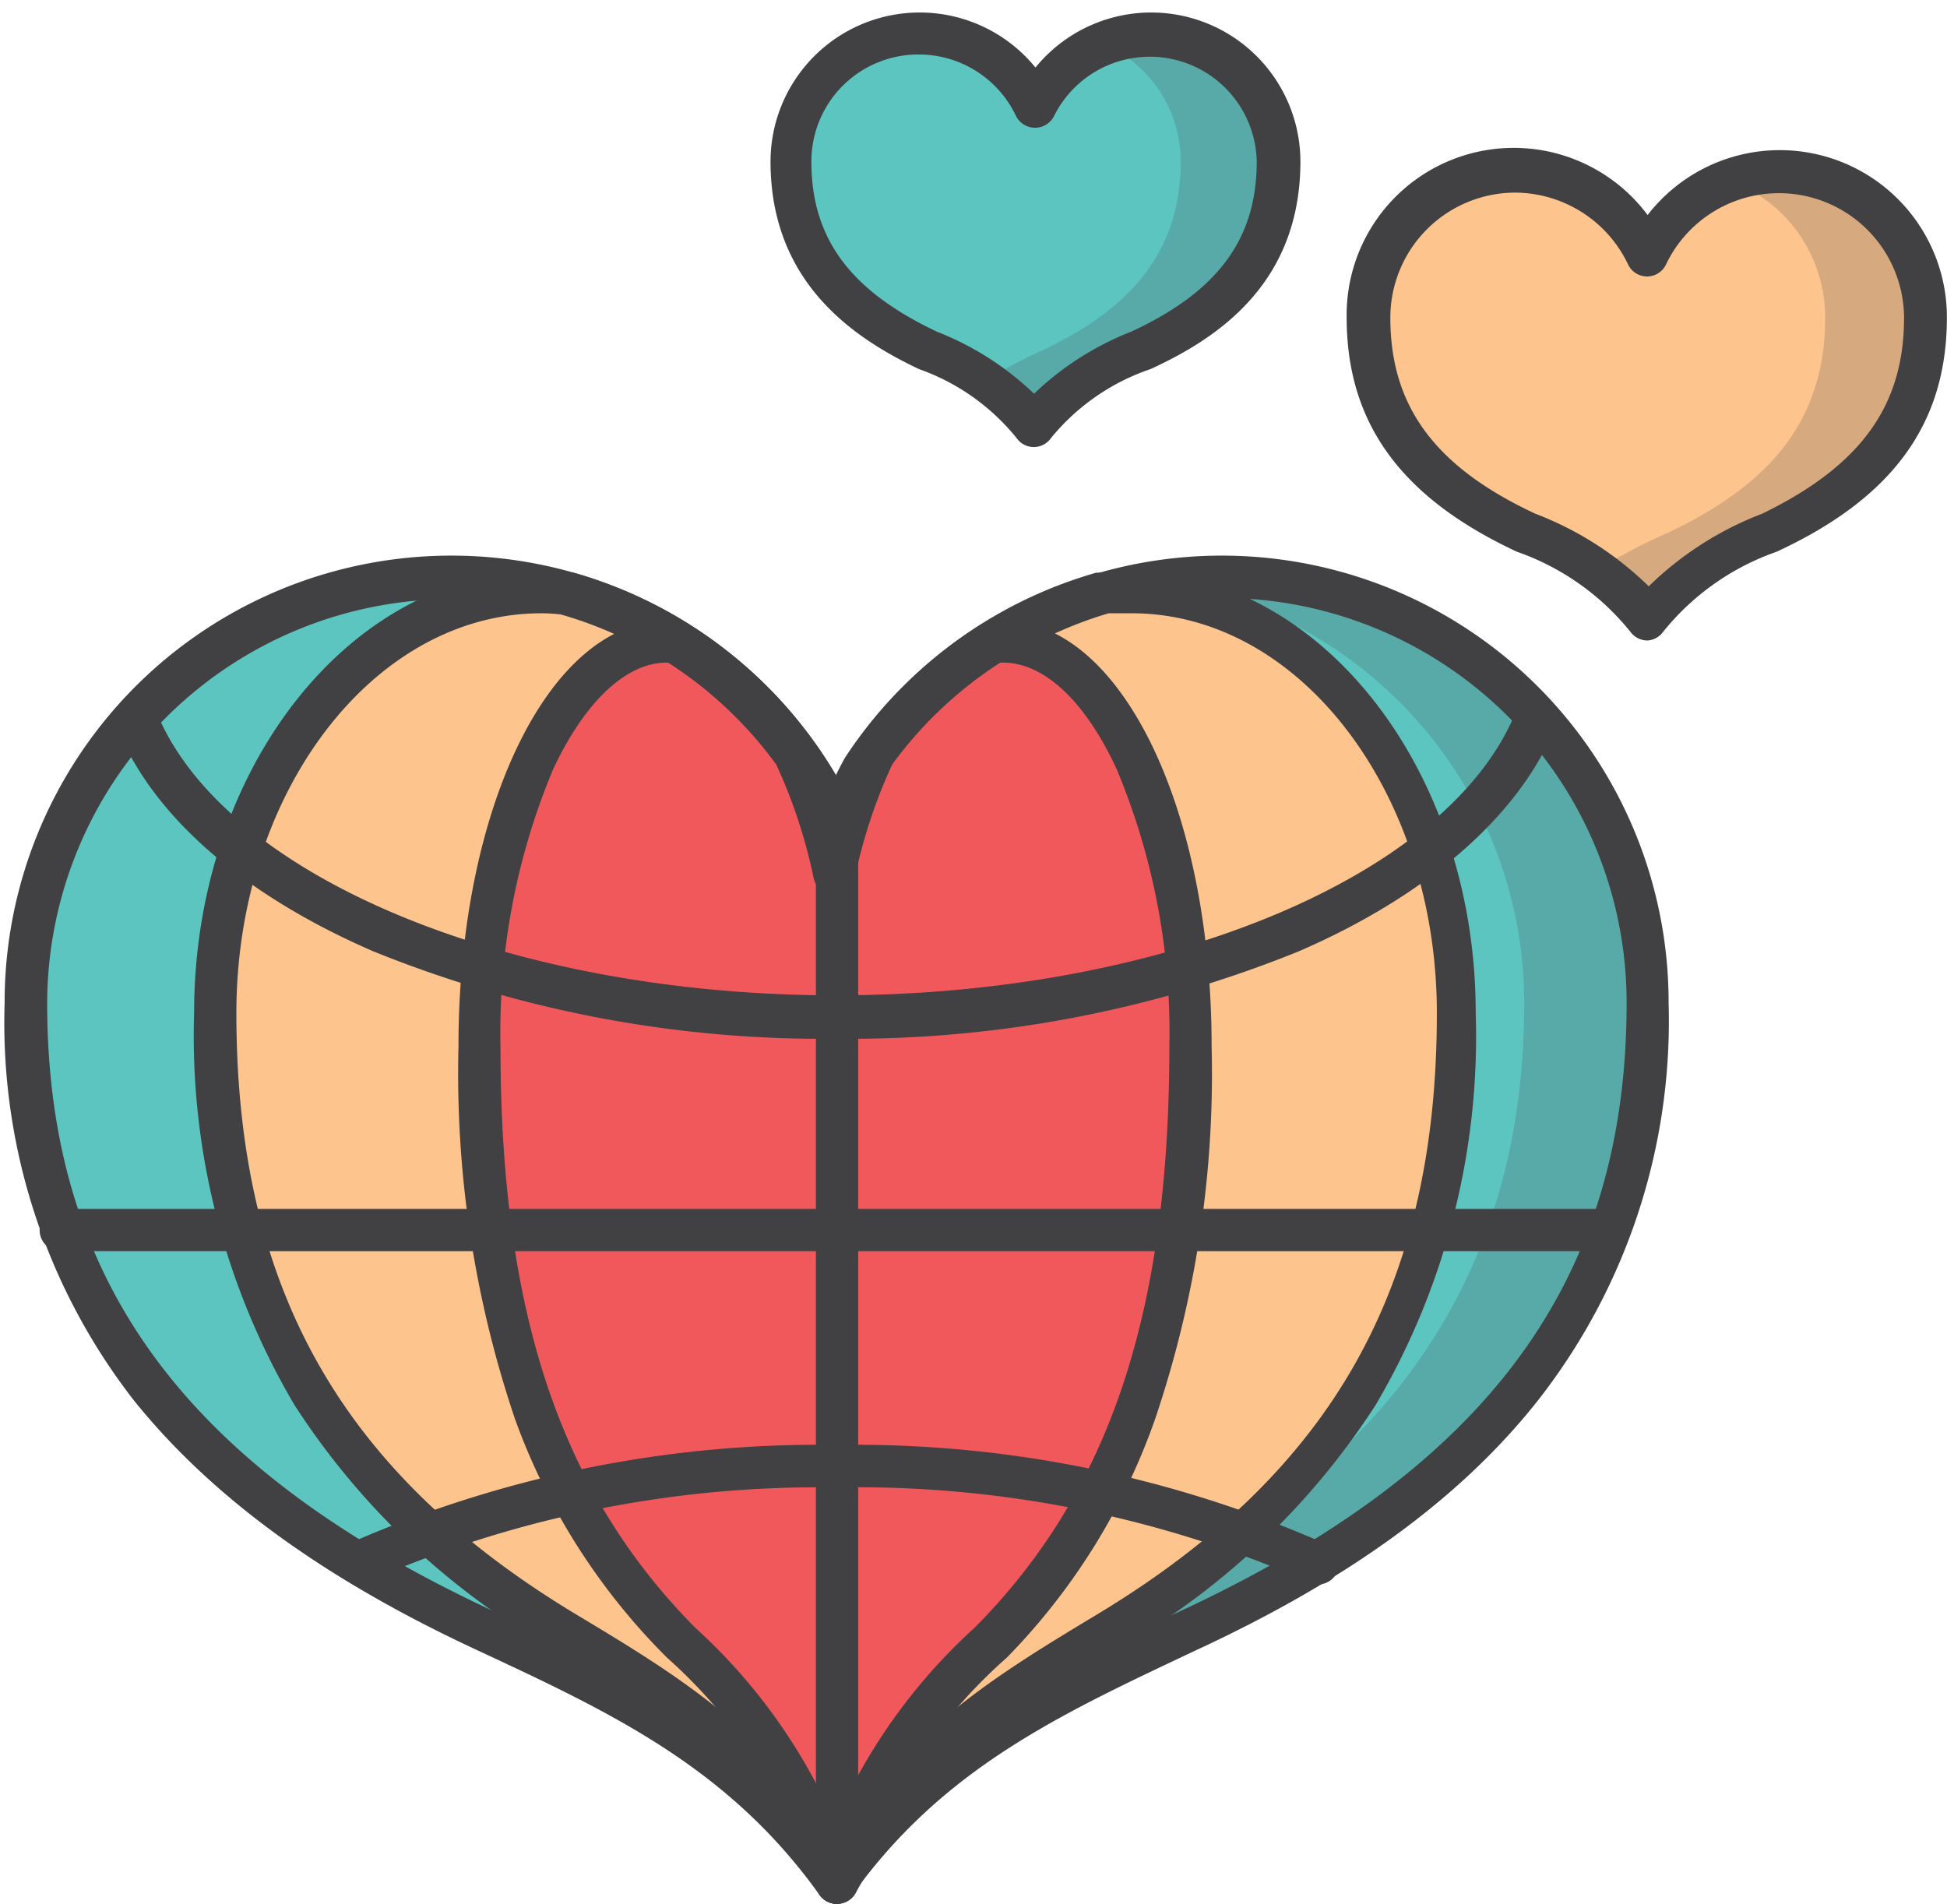 <svg xmlns="http://www.w3.org/2000/svg" viewBox="-0.163 -0.441 68.637 67.126"><title>Depositphotos_114817266_05</title><g data-name="Layer 2"><g data-name="Layer 1"><path d="M29.34 65.94C26 61.32 21.9 59.36 16.89 57 7.23 52.52.75 46.15.75 34.92a15 15 0 0 1 28.58-6.41 15 15 0 0 1 28.58 6.41c0 11.23-6.47 17.6-16.14 22.1-5 2.34-9.14 4.3-12.43 8.92z" fill="#5cc5c0"/><path d="M42.91 19.91a15.12 15.12 0 0 0-2.18.16 15 15 0 0 1 12.84 14.85c0 11.23-6.47 17.6-16.14 22.1-4 1.85-7.38 3.46-10.27 6.34a20 20 0 0 1 2.18 2.57c3.3-4.62 7.43-6.58 12.45-8.92 9.66-4.5 16.14-10.87 16.14-22.1a15 15 0 0 0-15-15z" fill="#414042" opacity=".2"/><path d="M29.34 66.68a.75.75 0 0 1-.61-.31c-3.22-4.51-7.36-6.44-12.15-8.67-5.36-2.5-9.27-5.36-12-8.74A21.68 21.68 0 0 1 0 34.92a15.75 15.75 0 0 1 29.33-8 15.75 15.75 0 0 1 29.33 8A21.69 21.69 0 0 1 54 49c-2.69 3.38-6.6 6.24-12 8.74-4.78 2.26-8.92 4.15-12.14 8.66a.74.74 0 0 1-.52.28zm-13.57-46A14.28 14.28 0 0 0 1.5 34.92c0 9.76 4.84 16.37 15.71 21.43 4.7 2.19 8.79 4.09 12.13 8.35 3.34-4.25 7.44-6.16 12.13-8.35 10.86-5.06 15.71-11.67 15.71-21.43A14.27 14.27 0 0 0 30 28.83a.75.75 0 0 1-1.35 0 14.34 14.34 0 0 0-12.9-8.18z" fill="#414042"/><path d="M38.88 57.12c7.41-4.45 12.37-10.75 12.37-21.85 0-8.2-5.15-14.84-11.51-14.84a8.8 8.8 0 0 0-1 0 15 15 0 0 0-8.45 6.23 16.22 16.22 0 0 0-1 2.22 16.23 16.23 0 0 0-1-2.22 15 15 0 0 0-8.45-6.23 8.81 8.81 0 0 0-1 0c-6.36 0-11.51 6.64-11.51 14.84 0 11.1 5 17.4 12.37 21.85 3.84 2.31 7 4.25 9.54 8.81 2.63-4.56 5.76-6.5 9.64-8.81z" fill="#fdc48e"/><path d="M29.34 66.68a.74.74 0 0 1-.65-.38c-2.46-4.44-5.62-6.34-9.27-8.54a26.33 26.33 0 0 1-9.21-8.68 25.61 25.61 0 0 1-3.53-13.81c0-8.59 5.5-15.58 12.25-15.58a9.89 9.89 0 0 1 1 .06h.13a15.77 15.77 0 0 1 8.86 6.53l.35.68c.11-.23.23-.46.35-.68a15.77 15.77 0 0 1 8.86-6.53h.13a9.88 9.88 0 0 1 1-.06c6.76 0 12.25 7 12.25 15.58a25.61 25.61 0 0 1-3.52 13.81 26.33 26.33 0 0 1-9.21 8.68C35.61 60 32.45 61.85 30 66.3a.74.74 0 0 1-.66.38zm-10.41-45.5c-5.93 0-10.76 6.32-10.76 14.1 0 9.68 3.7 16.22 12 21.21 3.53 2.12 6.62 4 9.16 8 2.54-4 5.63-5.87 9.16-8 8.31-5 12-11.53 12-21.21 0-7.77-4.83-14.1-10.76-14.1h-.81A14.28 14.28 0 0 0 31 27.1a15.63 15.63 0 0 0-1 2.09.74.74 0 0 1-.7.49.74.74 0 0 1-.7-.49 15.54 15.54 0 0 0-1-2.09 14.28 14.28 0 0 0-8-5.88 6.57 6.57 0 0 0-.67-.04z" fill="#414042"/><path d="M41.88 36.45c0-7.88-3-14.27-6.59-14.27h-.35a15.09 15.09 0 0 0-4.2 3.94 19.2 19.2 0 0 0-1.41 4.21 19.18 19.18 0 0 0-1.4-4.21 15.08 15.08 0 0 0-4.2-3.94h-.35c-3.64 0-6.59 6.39-6.59 14.27 0 10.67 2.84 16.73 7.08 21a18.89 18.89 0 0 1 5.46 8.48 18.9 18.9 0 0 1 5.46-8.48c4.21-4.27 7.09-10.33 7.09-21z" fill="#f1585c"/><path d="M29.34 66.68a.74.74 0 0 1-.71-.51A18.26 18.26 0 0 0 23.35 58 22.8 22.8 0 0 1 18 49.61a38 38 0 0 1-2-13.16c0-8.42 3.22-15 7.33-15h.43a.74.74 0 0 1 .31.11 15.76 15.76 0 0 1 4.41 4.13l.07.11a17.1 17.1 0 0 1 .73 1.78A17.45 17.45 0 0 1 30 25.8l.07-.11a15.75 15.75 0 0 1 4.41-4.13.74.74 0 0 1 .31-.11h.43c4.11 0 7.33 6.59 7.33 15a38 38 0 0 1-2 13.16A22.77 22.77 0 0 1 35.33 58 18.25 18.25 0 0 0 30 66.17a.74.74 0 0 1-.66.51zm-6-43.76c-1.43 0-2.88 1.37-4 3.75a24 24 0 0 0-1.86 9.78c0 9.38 2.12 15.7 6.86 20.49a20.06 20.06 0 0 1 4.93 6.88 20.06 20.06 0 0 1 4.93-6.88c4.75-4.79 6.86-11.11 6.86-20.49a24 24 0 0 0-1.86-9.78c-1.1-2.38-2.55-3.75-4-3.75h-.1a14.26 14.26 0 0 0-3.81 3.59 18.54 18.54 0 0 0-1.32 4 .74.74 0 0 1-1.45 0 18.52 18.52 0 0 0-1.32-4 14.25 14.25 0 0 0-3.81-3.59z" fill="#414042"/><path d="M29.34 66.68a.74.74 0 0 1-.74-.74v-37a.74.74 0 1 1 1.49 0v37a.74.74 0 0 1-.74.74z" fill="#414042"/><path d="M56.6 43.67H2.07a.75.75 0 1 1 0-1.49H56.6a.75.75 0 0 1 0 1.49z" fill="#414042"/><path d="M29.34 36.18A42.16 42.16 0 0 1 13 33.1c-4.62-2-7.85-4.82-9.08-8a.75.75 0 0 1 1.39-.54c2.3 5.85 12.41 10.09 24 10.09s21.73-4.24 24-10.09a.75.75 0 0 1 1.39.54c-1.23 3.13-4.46 6-9.08 8a42.16 42.16 0 0 1-16.28 3.08z" fill="#414042"/><path d="M46.27 55.39a.74.74 0 0 1-.32-.07A39.62 39.62 0 0 0 29.34 52a39.62 39.62 0 0 0-16.61 3.35.75.75 0 0 1-.64-1.35 41.15 41.15 0 0 1 17.25-3.5A41.15 41.15 0 0 1 46.59 54a.74.74 0 0 1-.32 1.42z" fill="#414042"/><path d="M57.92 21.4a9.57 9.57 0 0 0-4.27-3.06c-3.32-1.54-5.54-3.73-5.54-7.58a5.15 5.15 0 0 1 9.81-2.2 5.15 5.15 0 0 1 9.81 2.2c0 3.85-2.22 6-5.54 7.58a9.57 9.57 0 0 0-4.27 3.06z" fill="#fdc48e"/><path d="M62.58 5.6a5.14 5.14 0 0 0-1.77.32 5.15 5.15 0 0 1 3.37 4.84c0 3.85-2.22 6-5.54 7.58a17.21 17.21 0 0 0-2.5 1.33 6.93 6.93 0 0 1 1.77 1.73 9.57 9.57 0 0 1 4.27-3.06c3.31-1.54 5.54-3.73 5.54-7.58a5.15 5.15 0 0 0-5.14-5.16z" fill="#414042" opacity=".2"/><path d="M57.92 22.14a.75.75 0 0 1-.61-.31 8.9 8.9 0 0 0-4-2.82c-4.07-1.9-6-4.52-6-8.26a5.89 5.89 0 0 1 10.61-3.61 5.89 5.89 0 0 1 10.55 3.61c0 3.74-1.9 6.36-6 8.26a8.9 8.9 0 0 0-4 2.82.74.74 0 0 1-.55.31zM53.26 6.35a4.41 4.41 0 0 0-4.41 4.41c0 3.13 1.58 5.26 5.11 6.91a11.65 11.65 0 0 1 4 2.56 11.64 11.64 0 0 1 4-2.56c3.45-1.68 5-3.78 5-6.91a4.41 4.41 0 0 0-8.39-1.88.74.74 0 0 1-1.34 0 4.43 4.43 0 0 0-3.97-2.53z" fill="#414042"/><path d="M36.29 14.58a8.4 8.4 0 0 0-3.74-2.68c-2.91-1.35-4.85-3.27-4.85-6.65a4.51 4.51 0 0 1 8.6-1.93 4.52 4.52 0 0 1 8.6 1.93c0 3.38-2 5.29-4.85 6.65a8.4 8.4 0 0 0-3.76 2.68z" fill="#5cc5c0"/><path d="M40.37.73a4.5 4.5 0 0 0-1.71.34 4.52 4.52 0 0 1 2.8 4.18c0 3.38-2 5.29-4.85 6.65a16.57 16.57 0 0 0-2 1.06 6.16 6.16 0 0 1 1.71 1.62A8.4 8.4 0 0 1 40 11.9c2.91-1.35 4.85-3.27 4.85-6.65A4.51 4.51 0 0 0 40.37.73z" fill="#414042" opacity=".2"/><path d="M36.29 15.32a.74.74 0 0 1-.61-.31 7.73 7.73 0 0 0-3.45-2.44C30 11.51 27 9.57 27 5.25a5.26 5.26 0 0 1 9.34-3.31 5.26 5.26 0 0 1 9.34 3.31c0 4.36-3 6.27-5.28 7.32A7.73 7.73 0 0 0 36.89 15a.74.74 0 0 1-.6.32zM32.21 1.48a3.77 3.77 0 0 0-3.77 3.77c0 2.71 1.36 4.55 4.42 6a10.47 10.47 0 0 1 3.43 2.19 10.48 10.48 0 0 1 3.43-2.19c3.06-1.42 4.42-3.27 4.42-6A3.77 3.77 0 0 0 37 3.64a.75.75 0 0 1-1.35 0 3.79 3.79 0 0 0-3.44-2.16z" fill="#414042"/></g></g></svg>